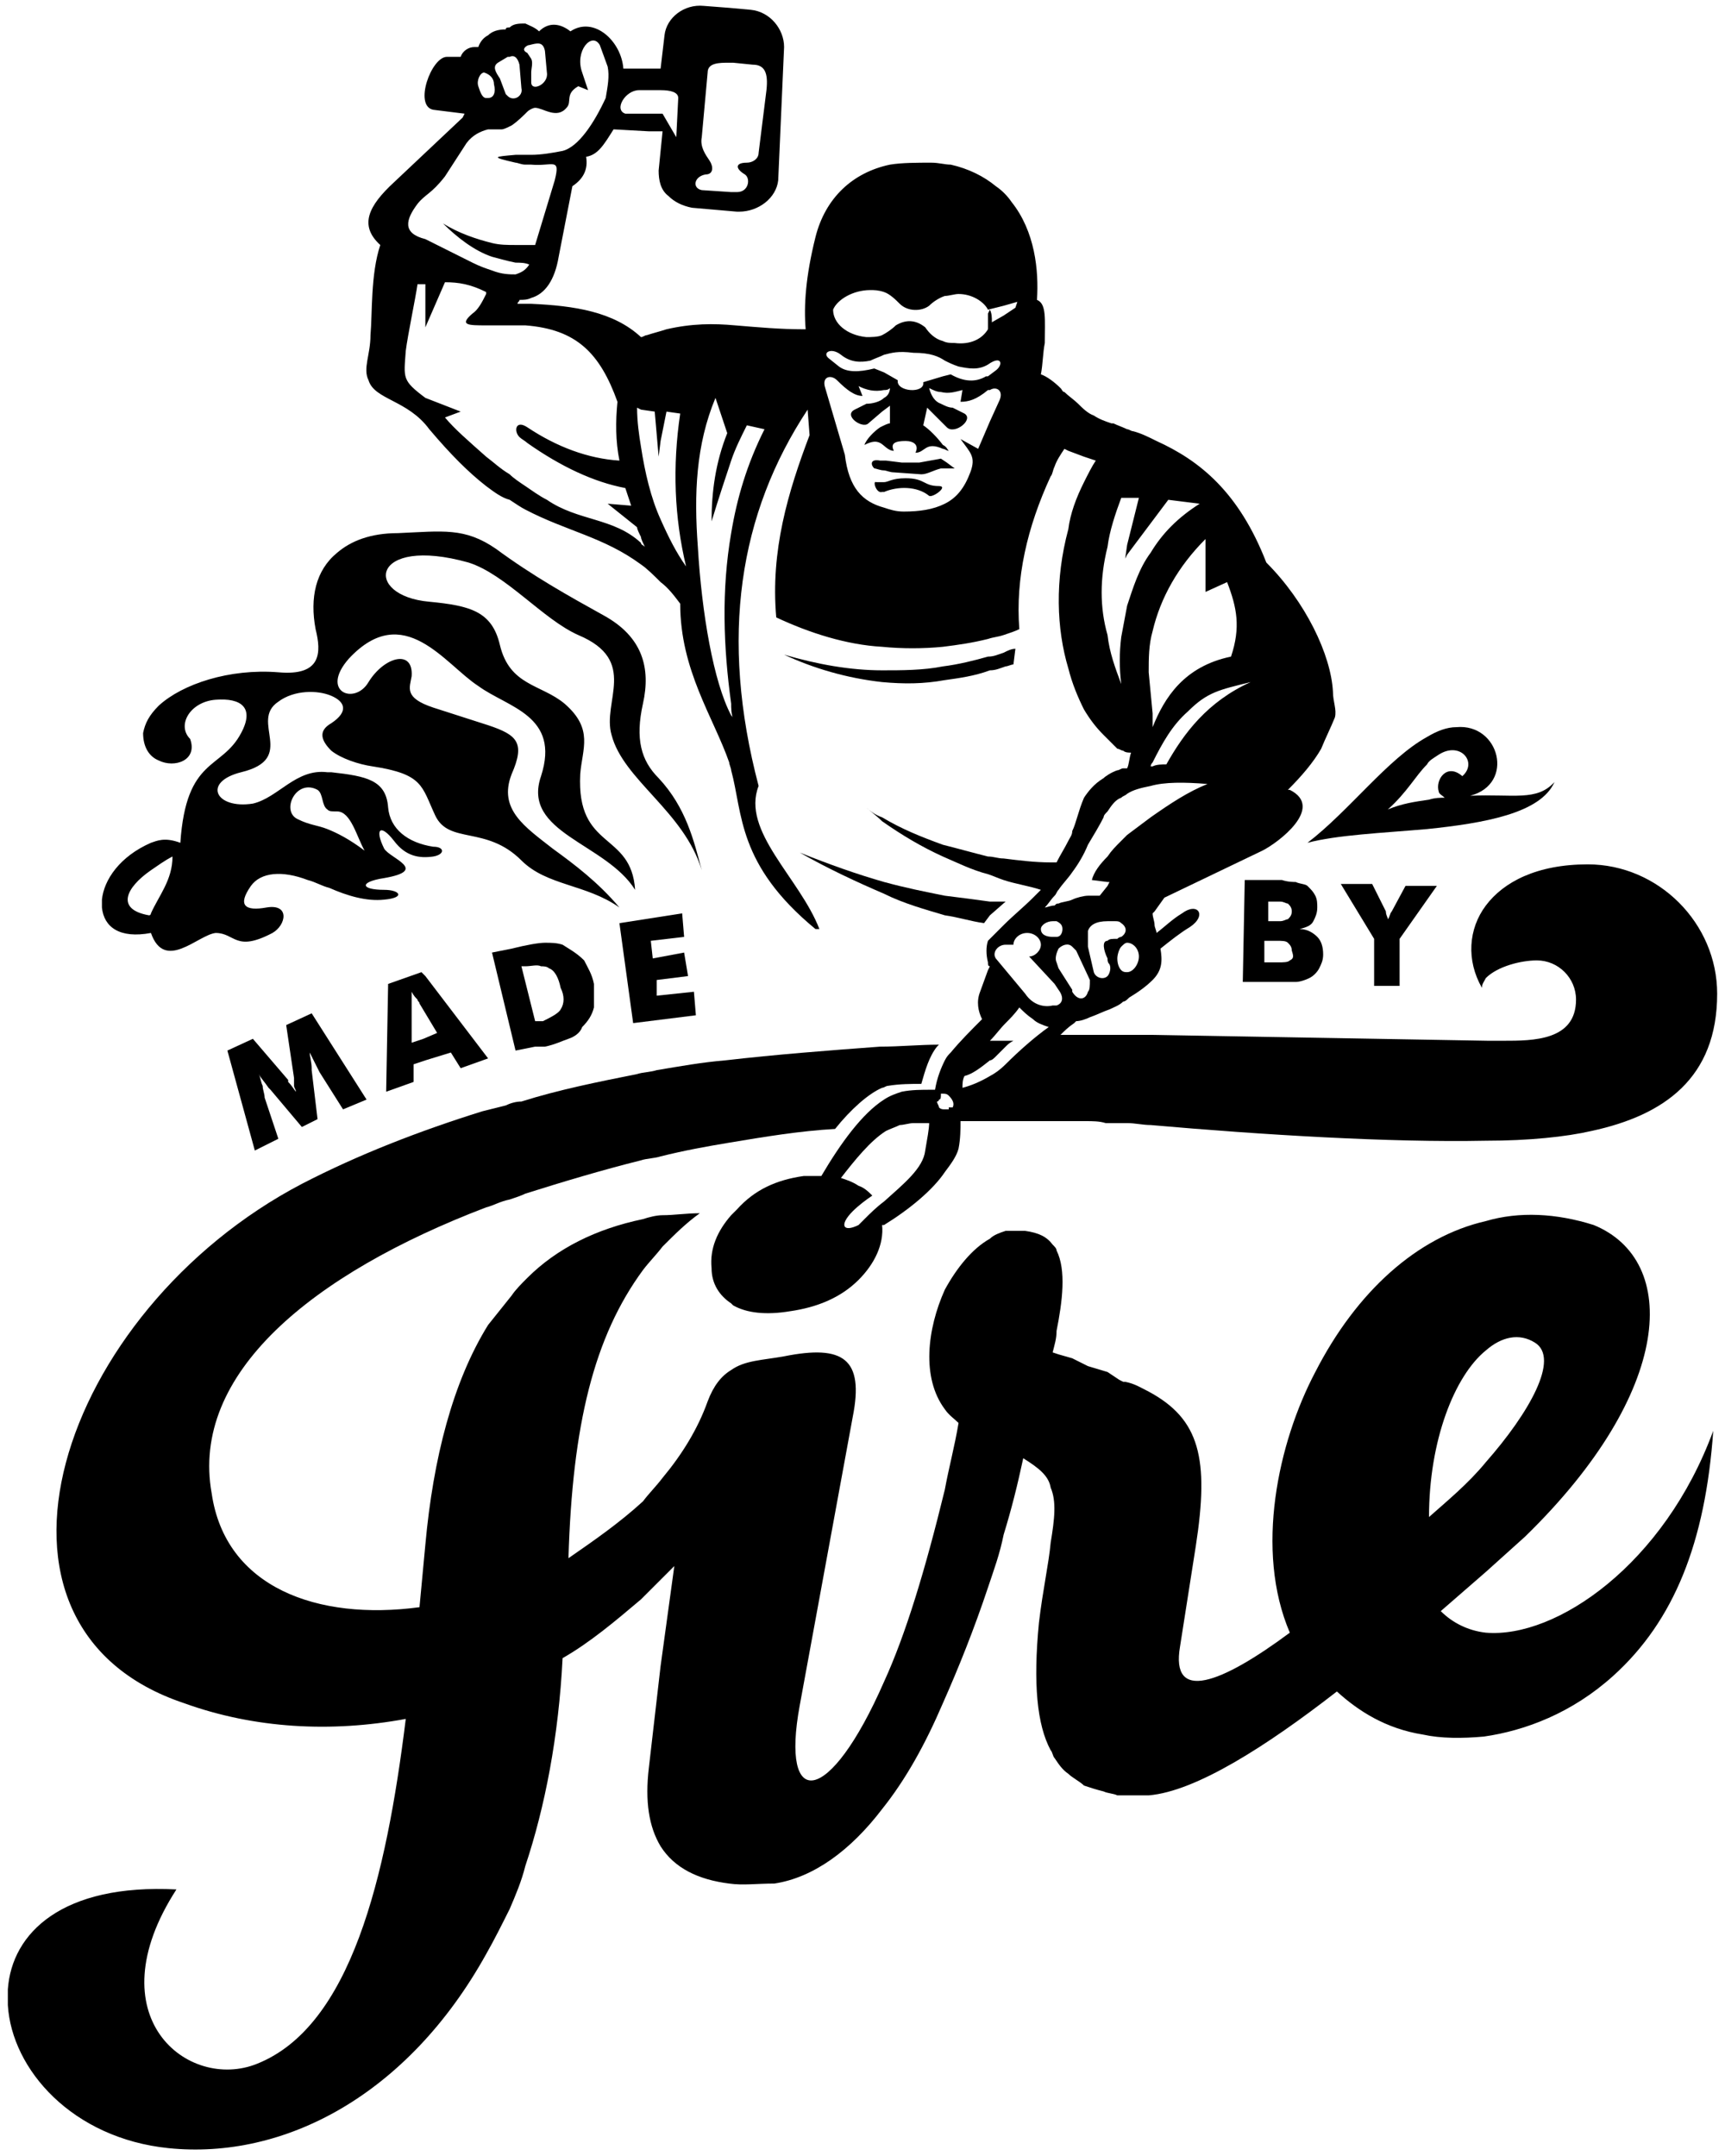 <?xml version="1.0" encoding="utf-8"?>
<!-- Generator: Adobe Illustrator 22.0.1, SVG Export Plug-In . SVG Version: 6.00 Build 0)  -->
<svg version="1.1" id="Layer_1" xmlns="http://www.w3.org/2000/svg" xmlns:xlink="http://www.w3.org/1999/xlink" x="0px" y="0px"
	 viewBox="0 0 88 110" style="enable-background:new 0 0 88 110;" xml:space="preserve">
<g>
	<path d="M75.8,83.3c-0.9-0.1-1.7-0.5-2.3-1.1l2.3-2l2-1.8c7.6-7.4,7.9-14.1,3.5-15.9c-1.9-0.6-3.8-0.7-5.5-0.2
		c-3.5,0.8-6.6,3.6-8.7,7.7c-1.9,3.6-3.1,9.1-1.3,13.3c-3.5,2.6-6.1,3.6-5.6,0.7l0.8-5.1c0.7-4.5,0.2-6.5-2.4-7.9
		c-0.4-0.2-0.7-0.4-1.2-0.5c0,0,0,0-0.1,0l-0.2-0.1L56.5,70l-1-0.3l-0.8-0.4l-0.7-0.2L53.7,69c0.1-0.4,0.2-0.7,0.2-1.1
		c0.3-1.5,0.5-3.1,0-4.1c0-0.1-0.1-0.2-0.2-0.3c-0.3-0.4-0.7-0.6-1.4-0.7c-0.3,0-0.7,0-1,0c-0.3,0.1-0.6,0.2-0.8,0.4
		c-0.9,0.5-1.7,1.5-2.3,2.6c-0.9,2-1.2,4.5,0,6.1c0.2,0.3,0.5,0.5,0.7,0.7c-0.2,1.2-0.5,2.3-0.7,3.4c-1,4.1-2,7.4-3.1,9.8
		c-2.8,6.4-5.3,6.6-4.3,1.2l2.7-14.7c0.6-3-0.5-3.7-3.5-3.1c-1.1,0.2-2,0.2-2.7,0.7c-0.5,0.3-0.9,0.8-1.2,1.6
		c-0.5,1.4-1.3,2.7-2.3,3.9c-0.3,0.4-0.7,0.8-1,1.2c-1.2,1.1-2.5,2-3.8,2.9c0.2-6.8,1.3-11.3,3.8-14.7c0.3-0.4,0.7-0.8,1-1.2
		c0.6-0.6,1.2-1.2,1.9-1.7c-0.7,0-1.3,0.1-1.9,0.1c-0.3,0-0.7,0.1-1,0.2c-2.4,0.5-4.4,1.5-5.9,3c-0.3,0.3-0.6,0.6-0.8,0.9
		c-0.4,0.5-0.8,1-1.2,1.5c-1.8,2.9-2.8,6.8-3.2,11.2c-0.1,1.1-0.2,2.1-0.3,3.2c-5.2,0.7-9.9-1-10.6-5.8C9.7,70.1,15.9,65,24.8,61.6
		c0.4-0.1,0.7-0.3,1.2-0.4c0.3-0.1,0.6-0.2,0.8-0.3c1.9-0.6,3.9-1.2,5.9-1.7c0.3-0.1,0.7-0.1,1-0.2c1.2-0.3,2.3-0.5,3.5-0.7
		c1.8-0.3,3.6-0.6,5.4-0.7c0.8-1,1.7-1.8,2.4-2.1c0.1,0,0.2-0.1,0.3-0.1c0.6-0.1,1.2-0.1,1.7-0.1c0.2-0.7,0.4-1.4,0.8-1.9
		c0,0,0.1-0.1,0.1-0.1c-1,0-2,0.1-3,0.1c-2.7,0.2-5.3,0.4-7.9,0.7c-1.2,0.1-2.3,0.3-3.5,0.5c-0.3,0.1-0.7,0.1-1,0.2
		c-2,0.4-4,0.8-5.9,1.4c-0.3,0-0.6,0.1-0.8,0.2c-0.4,0.1-0.8,0.2-1.2,0.3c-3.2,1-6.3,2.2-9.2,3.7C3,66.9-2.3,83,9.4,86.9
		c3.6,1.3,7.5,1.5,11.3,0.8c-1,8.1-2.8,15.7-7.6,17.6c-3.5,1.4-8.3-2.4-4.1-8.9c-5.8-0.3-8.4,2.2-8.6,5.1v0.8
		c0.2,3.3,3.3,6.8,8.2,7.3c5.9,0.6,12.2-2.7,16.2-9.9c0.4-0.7,0.8-1.5,1.2-2.3c0.3-0.7,0.6-1.4,0.8-2.2c1-3,1.7-6.6,1.9-10.6
		c1.4-0.8,2.7-1.9,4-3c0.3-0.3,0.7-0.7,1-1c0.2-0.2,0.4-0.4,0.7-0.7L33.7,85l-0.6,5.2c-0.2,1.7,0,3,0.6,4c0.7,1.1,1.9,1.7,3.5,1.9
		c0.7,0.1,1.4,0,2.3,0c2-0.3,3.9-1.7,5.5-3.8c1.2-1.5,2.2-3.3,3.1-5.4c0.8-1.8,1.6-3.8,2.3-5.9c0.3-0.9,0.6-1.7,0.8-2.7
		c0.4-1.3,0.7-2.5,1-3.9c0.8,0.5,1.3,0.9,1.4,1.5c0.3,0.7,0.2,1.6,0,2.8c-0.1,1.1-0.4,2.4-0.6,4.1c-0.3,3.1-0.1,5.2,0.6,6.5
		c0.1,0.1,0.1,0.3,0.2,0.4c0.2,0.3,0.4,0.6,0.7,0.8c0.2,0.2,0.6,0.4,0.8,0.6c0.3,0.1,0.6,0.2,1,0.3c0.2,0.1,0.5,0.1,0.7,0.2
		c0.1,0,0.2,0,0.3,0c0.2,0,0.4,0,0.6,0c0.2,0,0.4,0,0.7,0c2.4-0.2,6-2.5,9.6-5.3c1.1,1,2.5,1.9,4.4,2.2c0.9,0.2,2,0.2,3.1,0.1
		c2.1-0.3,4.5-1.2,6.6-3.1c3.1-2.8,4.7-6.8,5.1-12.5C84.9,79.8,79.4,83.6,75.8,83.3z M75.8,68.9c0.8-0.7,1.7-0.9,2.5-0.4
		c1.3,0.8-0.3,3.6-2.5,6.1c-0.9,1.1-2,2-2.9,2.8C72.9,73.5,74.2,70.2,75.8,68.9z"/>
	<path d="M47.9,24.8c-0.8,0-0.7-0.4-1.7-0.4c-0.7,0-0.9,0.2-1.1,0.2c-0.1,0-0.2,0-0.4,0c-0.2-0.1,0,0.6,0.3,0.5c0,0,0,0,0.1,0
		c0.7-0.3,1.7-0.3,2.3,0.2C47.6,25.4,48.4,24.8,47.9,24.8z"/>
	<path d="M18.9,17.1c0,1-0.4,1.7-0.1,2.3c0.3,1,2,1,3.1,2.5c1.1,1.3,2,2.2,2.9,2.9c0.4,0.3,0.8,0.6,1.2,0.7c0.3,0.2,0.6,0.4,0.8,0.5
		c2.1,1.1,4,1.4,5.9,2.8c0.3,0.2,0.7,0.6,1,0.9c0.4,0.3,0.7,0.7,1,1.1c0,3.4,1.7,5.8,2.5,8.1c0,0.1,0.1,0.3,0.1,0.4
		c0.6,2.2,0.3,4.8,4.3,8.1h0.2c-1-2.6-4-5-3.1-7.3c-2-7.6-1-13.9,2.5-19.2l0.1,1.3c-1.1,2.9-2,5.9-1.7,9.3c1.7,0.8,3.6,1.4,5.4,1.5
		c1,0.1,2.1,0.1,3.1,0c0.8-0.1,1.5-0.2,2.3-0.4c0.3-0.1,0.5-0.1,0.8-0.2c0.3-0.1,0.6-0.2,0.8-0.3c-0.2-2.6,0.4-5.2,1.6-7.8
		c0.1-0.1,0.1-0.3,0.2-0.5c0.1-0.3,0.3-0.6,0.5-0.9l0.2,0.1l0.8,0.3l0.6,0.2c-0.2,0.3-0.4,0.7-0.6,1.1c-0.4,0.8-0.7,1.6-0.8,2.4
		c-0.7,2.6-0.6,5.1,0,7.1c0.2,0.8,0.5,1.5,0.8,2.1c0.3,0.5,0.6,0.9,1,1.3c0.2,0.2,0.5,0.5,0.7,0.7c0.1,0,0.2,0.1,0.3,0.1
		c0.1,0.1,0.3,0.1,0.4,0.1c-0.1,0.3-0.1,0.6-0.2,0.8c0,0-0.1,0-0.2,0c-0.1,0-0.2,0.1-0.3,0.1c-0.3,0.1-0.6,0.3-0.7,0.4
		c-0.5,0.3-0.8,0.7-1,1c-0.3,0.7-0.4,1.3-0.6,1.7c0,0.2-0.1,0.3-0.2,0.5c-0.2,0.4-0.4,0.7-0.6,1.1c0,0-0.1,0-0.1,0
		c-0.1,0-0.1,0-0.2,0c-0.8,0-1.6-0.1-2.4-0.2c-0.3,0-0.5-0.1-0.8-0.1c-0.8-0.2-1.5-0.4-2.3-0.6c-1.1-0.4-2.1-0.8-3.1-1.4
		c-0.3-0.1-0.6-0.3-0.8-0.5c0.2,0.2,0.5,0.4,0.8,0.7c1,0.7,2,1.3,3.1,1.8c0.7,0.3,1.5,0.7,2.3,0.9c0.3,0.1,0.5,0.2,0.8,0.3
		c0.6,0.2,1.3,0.3,1.9,0.5c-0.1,0.1-0.3,0.3-0.4,0.4c-0.5,0.5-1,0.9-1.5,1.4c-0.3,0.3-0.6,0.6-0.8,0.8c0,0,0,0,0,0
		c-0.1,0.3-0.1,0.7,0,1.1c0,0.1,0,0.2,0.1,0.2l-0.1,0.2L50,50.6c-0.2,0.5-0.1,1,0.1,1.4c-0.6,0.6-1.1,1.1-1.6,1.7
		c-0.1,0.1-0.2,0.2-0.3,0.4c-0.2,0.4-0.4,0.9-0.5,1.5c-0.1,0-0.1,0-0.2,0c-0.5,0-1,0-1.5,0.1c-0.3,0.1-0.6,0.2-0.9,0.4
		c-1.1,0.7-2.2,2.2-3.2,3.9c-0.3,0-0.6,0-0.9,0c-1.4,0.2-2.5,0.7-3.4,1.7c-0.1,0.1-0.2,0.2-0.3,0.3c-0.7,0.8-1.1,1.7-1,2.7
		c0,0.8,0.4,1.4,1,1.8c0,0,0.1,0.1,0.1,0.1c0.7,0.4,1.7,0.5,2.9,0.3c1.4-0.2,2.6-0.7,3.5-1.6c0.8-0.8,1.3-1.8,1.2-2.8
		c0,0,0.1,0,0.1,0c1.3-0.8,2.5-1.8,3.1-2.7c0.3-0.4,0.6-0.8,0.7-1.2c0.1-0.5,0.1-1,0.1-1.4c0.5,0,1,0,1.5,0c0.3,0,0.5,0,0.8,0
		c0.8,0,1.6,0,2.4,0c0.1,0,0.1,0,0.2,0c0.2,0,0.5,0,0.7,0c0.3,0,0.6,0,0.8,0c0.3,0,0.7,0,1,0.1c0.1,0,0.2,0,0.4,0c0.1,0,0.3,0,0.4,0
		c0.1,0,0.2,0,0.3,0c0.4,0,0.8,0.1,1.2,0.1c5.7,0.5,12.2,0.9,17.1,0.8c2.2,0,4.1-0.2,5.4-0.5c3.7-0.8,6.4-2.7,6.4-7
		c0-3.6-3-6.6-6.6-6.6c-2.6,0-4.3,0.9-5.2,2.1c-0.9,1.2-1,2.8-0.2,4.2c0-0.2,0.1-0.3,0.2-0.5c0.6-0.6,1.8-0.9,2.6-0.9
		c1.1,0,2,0.9,2,2c0,2.1-2.2,2.1-3.7,2.1c-0.3,0-0.6,0-0.8,0c-5.7-0.1-11.5-0.2-17.1-0.3c-0.4,0-0.8,0-1.2,0c-0.1,0-0.2,0-0.3,0
		c-0.2,0-0.5,0-0.7,0c-0.3,0-0.7,0-1,0c-0.3,0-0.6,0-0.8,0c-0.2,0-0.4,0-0.7,0c0.2-0.2,0.4-0.4,0.7-0.6c0,0,0.1-0.1,0.1-0.1
		c0.2,0,0.5-0.1,0.7-0.2c0.3-0.1,0.7-0.3,1-0.4c0.2-0.1,0.5-0.2,0.7-0.4c0.1,0,0.2-0.1,0.3-0.2c0.5-0.3,0.9-0.6,1.2-0.9c0,0,0,0,0,0
		c0.5-0.5,0.5-1,0.4-1.6c0.5-0.4,1-0.8,1.5-1.1c0.9-0.6,0.4-1.3-0.4-0.7c-0.5,0.3-0.9,0.7-1.3,1c0-0.1-0.1-0.3-0.1-0.4
		c0-0.2-0.1-0.4-0.1-0.6l0.1-0.1l0.5-0.7l5-2.4c0.8-0.4,3.2-2.2,1.4-3.1c0,0-0.1,0-0.1,0c0.7-0.7,1.3-1.4,1.7-2.1
		c0.2-0.5,0.5-1.1,0.7-1.6c0.1-0.4-0.1-0.8-0.1-1.3c-0.1-1.9-1.4-4.6-3.4-6.6c-1.4-3.6-3.4-5.2-5.6-6.2c-0.4-0.2-0.8-0.4-1.2-0.5
		c-0.1,0-0.2-0.1-0.3-0.1c-0.2-0.1-0.5-0.2-0.7-0.3c0,0,0,0-0.1,0c-0.3-0.1-0.6-0.2-0.9-0.4c-0.3-0.1-0.6-0.4-0.8-0.6
		c-0.2-0.2-0.5-0.4-0.7-0.6c-0.1,0-0.1-0.1-0.2-0.2c-0.3-0.3-0.7-0.6-1-0.7c0.1-0.5,0.1-1.1,0.2-1.6c0-1.2,0.1-2-0.4-2.2
		c0.1-1.5-0.1-3.5-1.3-5c-0.2-0.3-0.5-0.6-0.8-0.8c-0.6-0.5-1.4-0.9-2.3-1.1c-0.3,0-0.6-0.1-1-0.1c-0.7,0-1.5,0-2.1,0.1
		c-1.9,0.4-3.3,1.7-3.8,3.7c-0.5,2-0.6,3.5-0.5,4.7l-0.1,0c-1.2,0-2.3-0.1-3.5-0.2c-1.1-0.1-2.2-0.1-3.5,0.2c-0.3,0.1-0.7,0.2-1,0.3
		c-0.1,0-0.2,0.1-0.3,0.1c-1.4-1.3-3.4-1.6-5.6-1.7c-0.2,0-0.4,0-0.7,0c0-0.1,0.1-0.1,0.1-0.2c0.2,0,0.4,0,0.6-0.1
		c0.7-0.2,1.2-0.9,1.4-2.1l0.7-3.6c0.6-0.4,0.8-0.9,0.7-1.5c0.6-0.1,0.9-0.6,1.4-1.4l1.8,0.1l0.7,0l-0.2,2c0,0.5,0.1,1,0.5,1.3
		c0.3,0.3,0.7,0.5,1.2,0.6l2.3,0.2l0.1,0c1,0,1.9-0.7,2-1.6L40,2.4c0-0.9-0.7-1.8-1.7-1.9l-1.1-0.1l-1.3-0.1c-1-0.1-1.9,0.6-2,1.5
		l-0.2,1.7v0l-1,0l-0.9,0c-0.1-1.4-1.5-2.7-2.7-1.9c-0.5-0.4-1.1-0.5-1.6,0c-0.2-0.2-0.5-0.3-0.7-0.4c-0.3,0-0.6,0-0.8,0.2
		c-0.1,0-0.2,0-0.2,0.1c-0.4,0-0.7,0.1-0.9,0.3c-0.2,0.1-0.4,0.3-0.5,0.6c0,0-0.1,0-0.2,0c-0.3,0-0.6,0.2-0.7,0.5h-0.7
		c-0.8,0-1.7,2.5-0.7,2.7l1.6,0.2l-0.1,0.2l-3.5,3.3c-1.3,1.2-1.8,2.2-0.7,3.2C18.9,14,19,16,18.9,17.1z M47.2,58.7
		c-0.1,0.9-1.1,1.7-2.1,2.6c-0.4,0.3-0.7,0.6-1,0.9c-0.1,0.1-0.2,0.2-0.3,0.3c-0.8,0.4-1,0-0.3-0.7c0.3-0.3,0.7-0.6,1-0.8
		c-0.2-0.2-0.4-0.4-0.7-0.5c-0.3-0.2-0.6-0.3-0.9-0.4c0.7-0.9,1.5-1.9,2.3-2.4c0.2-0.1,0.5-0.2,0.7-0.3c0.2,0,0.5-0.1,0.7-0.1
		c0.1,0,0.1,0,0.2,0c0,0,0,0,0,0c0.2,0,0.4,0,0.6,0C47.4,57.6,47.3,58.1,47.2,58.7z M48.6,56.5c-0.1,0-0.1,0-0.2,0c0,0,0,0.1,0,0.1
		c-0.1,0-0.1,0-0.2,0c-0.1,0-0.2,0-0.3-0.1c0-0.1-0.1-0.2-0.1-0.3c0,0,0.1,0,0.1-0.1c0.1,0,0.1-0.1,0.1-0.3c0,0,0.1,0,0.1,0
		c0.1,0,0.2,0,0.3,0.1C48.6,56.1,48.7,56.3,48.6,56.5z M51.3,54.3C51.3,54.3,51.3,54.3,51.3,54.3c-0.3,0.3-0.6,0.5-0.8,0.6
		c-0.5,0.3-1,0.5-1.4,0.6c0-0.2,0-0.4,0.1-0.6c0.4-0.1,0.8-0.4,1.3-0.8c0.1,0,0.2-0.1,0.3-0.2c0.1-0.1,0.3-0.3,0.5-0.5
		c0.1-0.1,0.2-0.2,0.4-0.3c-0.1,0-0.2,0-0.4,0c-0.3,0-0.5,0-0.8,0c0,0,0,0,0,0s0,0,0,0c0.3-0.3,0.5-0.6,0.8-0.9
		c0.2-0.2,0.5-0.5,0.7-0.8c0.2,0.2,0.4,0.4,0.7,0.6c0.2,0.2,0.5,0.3,0.8,0.4C52.8,52.9,52,53.6,51.3,54.3z M53.9,51.3
		c0,0-0.1,0-0.2,0c-0.4,0.1-1,0-1.4-0.6l-1-1.2l-0.5-0.6c-0.2-0.3,0.1-0.7,0.5-0.7c0.1,0,0.2,0,0.4,0c0-0.3,0.3-0.6,0.7-0.6
		c0.4,0,0.7,0.3,0.7,0.6c0,0.3-0.3,0.6-0.6,0.6l1.3,1.4l0.2,0.3l0,0C54.3,50.9,54.2,51.2,53.9,51.3z M53.1,47.4
		c0-0.2,0.3-0.4,0.6-0.4c0.1,0,0.2,0,0.2,0c0.2,0.1,0.3,0.2,0.3,0.4s-0.1,0.4-0.3,0.4c0,0-0.1,0-0.2,0
		C53.4,47.8,53.1,47.7,53.1,47.4z M55.5,50.6c-0.1,0.4-0.5,0.5-0.8,0c0,0,0,0,0-0.1l-0.7-1.1l-0.1-0.3c-0.1-0.2,0-0.5,0.1-0.7
		c0.2-0.2,0.5-0.3,0.7-0.1c0,0,0.1,0.1,0.2,0.2l0.7,1.5v0C55.6,50.3,55.6,50.5,55.5,50.6z M56.5,48.9c0,0.1,0,0.2,0.1,0.3
		c0.1,0.2,0,0.5-0.1,0.6c-0.2,0.2-0.6,0.1-0.7-0.2l-0.3-1.3l0,0c0-0.3,0-0.6,0-0.8c0.1-0.3,0.4-0.5,1-0.5c0.1,0,0.3,0,0.4,0
		c0.1,0,0.2,0,0.3,0.1c0.3,0.2,0.3,0.5,0,0.7c0,0-0.1,0-0.2,0.1c-0.3,0-0.4,0-0.5,0.1C56.2,48,56.3,48.5,56.5,48.9z M57.5,49.6
		c-0.1,0-0.2,0-0.3-0.1c-0.1-0.1-0.2-0.3-0.2-0.6c0-0.2,0.1-0.5,0.2-0.6c0.1-0.1,0.2-0.2,0.3-0.2c0.3,0,0.6,0.3,0.6,0.7
		C58.1,49.2,57.8,49.6,57.5,49.6z M58.7,41.7c-0.4,0.3-0.8,0.6-1.2,0.9c-0.1,0.1-0.2,0.2-0.3,0.3c-0.3,0.3-0.5,0.5-0.7,0.8
		c-0.4,0.4-0.7,0.8-0.8,1.2l0.8,0.1l0.1,0l-0.1,0.2l-0.4,0.5c-0.2,0-0.4,0-0.6,0c-0.2,0-0.6,0.1-0.8,0.2c-0.2,0.1-0.5,0.1-0.7,0.2
		c-0.1,0-0.1,0-0.2,0.1c-0.2,0-0.4,0.1-0.5,0.1c0.2-0.2,0.3-0.4,0.5-0.6c0.1-0.1,0.1-0.2,0.2-0.3c0.2-0.3,0.5-0.6,0.7-0.9
		c0.3-0.4,0.6-0.9,0.8-1.4c0.3-0.5,0.6-1,0.8-1.4c0-0.1,0.1-0.2,0.2-0.3c0.2-0.3,0.4-0.6,0.7-0.7c0.1-0.1,0.2-0.1,0.3-0.2
		c0.3-0.2,0.7-0.3,1.2-0.4c0.7-0.2,1.7-0.2,2.9-0.1C60.6,40.4,59.7,41,58.7,41.7z M59.5,39c-0.2,0-0.5,0-0.7,0.1c0,0,0,0-0.1,0
		c0,0,0-0.1,0.1-0.2c0.5-1,1-1.9,1.8-2.6c1-1,1.6-1.1,3.2-1.5C61.6,35.8,60.4,37.4,59.5,39z M62.6,29.7c0.5,1.3,0.7,2.3,0.2,3.8
		c-2.4,0.5-3.4,2.1-4,3.6l0-0.7l-0.2-2.1c0-0.7,0-1.4,0.2-2.1c0.4-1.7,1.3-3.3,2.7-4.7v2.7L62.6,29.7z M56.5,27.9
		c0.1-0.8,0.4-1.7,0.7-2.5h0l0.3,0l0.6,0l-0.6,2.4l-0.1,0.7l0.1-0.2l1.2-1.6l0.9-1.2l1.6,0.2c-1.1,0.7-1.9,1.5-2.5,2.5
		c-0.6,0.8-0.9,1.8-1.2,2.7c-0.1,0.5-0.2,1.1-0.3,1.6c-0.1,0.8-0.1,1.6,0,2.4c-0.3-0.8-0.6-1.6-0.7-2.5C56.1,31,56.1,29.5,56.5,27.9
		z M44.4,14.8c0.2,0,0.4,0,0.7,0.1c0.3,0.1,0.6,0.4,0.8,0.6c0.4,0.4,1.1,0.4,1.5,0.1c0.2-0.2,0.5-0.4,0.8-0.5c0.2,0,0.5-0.1,0.7-0.1
		c0.7,0,1.3,0.4,1.5,0.8c0,0,0,0,0,0l0.8-0.2l0.7-0.2l-0.1,0.3l-0.6,0.4l-0.7,0.4c0,0.1-0.1,0.2-0.1,0.3c-0.3,0.5-0.9,0.8-1.7,0.7
		c-0.2,0-0.4,0-0.6-0.1c-0.4-0.1-0.7-0.4-0.9-0.7c-0.5-0.4-1-0.4-1.5-0.1c-0.2,0.2-0.5,0.4-0.7,0.5c-0.2,0.1-0.6,0.1-0.8,0.1
		c-1-0.1-1.7-0.7-1.7-1.4C42.7,15.3,43.5,14.8,44.4,14.8z M42.9,18.1c0.5,0.4,1,0.4,1.5,0.3c0.2-0.1,0.5-0.2,0.7-0.3
		c0.4-0.1,0.7-0.2,1.5-0.1c0.9,0,1.3,0.2,1.6,0.4c0.2,0.1,0.4,0.2,0.7,0.3c0.5,0.1,1,0.2,1.5-0.1h0c0.7-0.5,0.8,0,0.4,0.3l-0.4,0.3
		l-0.1,0c-0.5,0.3-1.1,0.3-1.8-0.1l-0.4,0.1l-1,0.3c0.1,0.6-1.4,0.5-1.3-0.1L45.1,19l-0.5-0.2c-0.8,0.2-1.4,0.2-1.8-0.1l-0.5-0.4
		C41.9,18,42.4,17.7,42.9,18.1z M42.7,19.4c0.5,0.5,0.9,0.8,1.3,0.8l-0.2-0.5c0.4,0.2,0.8,0.3,1.3,0.2c0.1,0,0.2,0,0.3-0.1
		c0,0.2-0.1,0.4-0.3,0.5c-0.2,0.2-0.6,0.3-0.9,0.3l-0.6,0.3c-0.6,0.3,0.4,1,0.7,0.7l0.7-0.6l0.4-0.3l0,0.9c-0.1,0-0.3,0.1-0.5,0.2
		c-0.3,0.2-0.7,0.6-0.8,0.9c0.4-0.2,0.6-0.2,0.8-0.1c0.2,0.1,0.4,0.4,0.7,0.4c-0.2-0.4,0.1-0.5,0.6-0.5c0.4,0,0.7,0.2,0.5,0.6
		c0.5,0,0.5-0.6,1.4-0.2c0.1,0,0.2,0.1,0.3,0.1c-0.1-0.1-0.1-0.2-0.3-0.3c-0.3-0.4-0.7-0.8-1-1l0.2-0.9l0.8,0.8l0.2,0.2
		c0.4,0.4,1.4-0.4,0.9-0.7l-0.6-0.3c-0.2,0-0.4-0.1-0.6-0.2c-0.3-0.1-0.5-0.4-0.6-0.8c0.2,0.1,0.4,0.2,0.6,0.2
		c0.4,0.1,0.7,0,1.1-0.1L49,20.5c0.4,0,0.8-0.1,1.4-0.6c0,0,0,0,0.1,0c0.3-0.2,0.7,0,0.5,0.5l-0.5,1.1l-0.6,1.4L49,22.4
		c0.5,0.7,0.8,0.9,0.5,1.7c-0.3,0.8-0.7,1.3-1.3,1.6c-0.6,0.3-1.3,0.4-2.1,0.4c-0.4,0-0.7-0.1-1-0.2c-1.1-0.3-1.8-1-2-2.7l-1-3.4
		C41.9,19.2,42.4,19.1,42.7,19.4z M36,8.9c0.4,0,0.4-0.4,0.2-0.7C36,7.9,35.7,7.5,35.8,7l0.3-3.3c0-0.5,0.6-0.5,1.1-0.5
		c0,0,0.1,0,0.2,0l1,0.1c0.6,0,0.8,0.4,0.7,1.3l-0.4,3.2c0,0.3-0.3,0.5-0.6,0.5c-0.6,0-0.6,0.3-0.1,0.6c0.3,0.2,0.2,0.9-0.4,0.9
		l-0.3,0l-1.5-0.1C35.3,9.6,35.4,9,36,8.9z M32.6,4.6C32.7,4.6,32.7,4.6,32.6,4.6c0.4,0,0.8,0,1.1,0c0.5,0,0.9,0.1,0.9,0.4l-0.1,2
		l-0.7-1.2h-0.1l-1,0l-0.8,0C31.3,5.6,31.9,4.6,32.6,4.6z M36.5,20.3l0.6,1.8c-0.6,1.5-0.8,3-0.8,4.5c0.4-1.3,0.7-2.2,1-3.1
		c0.2-0.6,0.5-1.2,0.8-1.8l0.9,0.2c-0.9,1.8-1.4,3.5-1.7,5.3c-0.5,2.9-0.4,5.8,0,8.7c0,0.2,0,0.5,0.1,0.8c0,0,0-0.1-0.1-0.2
		c-0.9-1.7-1.5-5.2-1.7-8.6C35.4,25.2,35.5,22.7,36.5,20.3z M32.7,20.9l0.7,0.1l0.2,2.3l0.1-0.8l0.3-1.5l0.7,0.1
		c-0.4,2.7-0.3,5.3,0.3,7.8c-0.5-0.7-0.9-1.5-1.3-2.4c-0.5-1.1-0.8-2.4-1-3.7c-0.1-0.6-0.2-1.3-0.2-2L32.7,20.9z M26.8,2.4
		c0,0,0.1-0.1,0.2-0.1c0.4-0.1,0.7-0.2,0.8,0.3l0.1,1.1c0.1,0.6-0.8,1-0.8,0.5l0-0.5c0-0.2,0.1-0.5,0-0.7l-0.2-0.3
		C26.7,2.6,26.7,2.5,26.8,2.4z M25.4,3.2l0.5-0.3c0,0,0.1,0,0.1,0c0.2-0.1,0.4,0,0.5,0.4l0.1,1.2c0.1,0.4-0.4,0.7-0.7,0.4
		c0,0,0,0-0.1-0.1L25.5,4C25.3,3.7,25.1,3.4,25.4,3.2z M24.7,3.7C24.7,3.7,24.7,3.7,24.7,3.7C25,3.8,25.2,4,25.2,4.3
		c0.1,0.4,0,0.7-0.3,0.7c0,0-0.1,0-0.1,0c-0.2,0-0.3-0.3-0.4-0.6C24.3,4.1,24.5,3.7,24.7,3.7z M21.3,10.4C21.7,9.9,22,9.9,22.7,9
		l1.1-1.7c0.3-0.4,0.7-0.6,1.1-0.7c0.3,0,0.5,0,0.7,0c0.1,0,0.3-0.1,0.5-0.2c0.3-0.2,0.6-0.5,0.8-0.7c0.1-0.1,0.3-0.2,0.4-0.2
		c0.4,0,1.1,0.6,1.6,0c0.3-0.3-0.1-0.7,0.6-1.1l0.5,0.2l-0.3-0.9c-0.4-1.1,0.5-2.1,0.9-1.4l0.4,1.1c0.1,0.5,0,1-0.1,1.6
		c-0.6,1.3-1.4,2.5-2.2,2.7c-0.5,0.1-1.1,0.2-1.6,0.2c-0.1,0-0.1,0-0.2,0c-0.2,0-0.4,0-0.6,0c-1.1,0.1-1.3,0.1,0,0.4
		c0.1,0,0.3,0.1,0.5,0.1c0.1,0,0.2,0,0.3,0c1.1,0.1,1.5-0.4,1.2,0.8l-1,3.3c0,0-0.1,0-0.2,0c-0.3,0-0.6,0-0.8,0
		c-0.4,0-0.8,0-1.2-0.1c-0.8-0.2-1.7-0.5-2.5-1c0.7,0.7,1.6,1.4,2.5,1.7c0.4,0.1,0.7,0.2,1.2,0.3c0.2,0,0.5,0,0.7,0.1
		c-0.2,0.3-0.4,0.4-0.7,0.5c-0.3,0-0.7,0-1.2-0.2c-0.3-0.1-0.6-0.2-1-0.4l-2.4-1.2C20.5,11.9,20.7,11.2,21.3,10.4z M20.7,17.9
		c0.1-0.8,0.5-2.7,0.6-3.4c0.1,0,0.2,0,0.4,0l0,2.2l1-2.3c0.7,0,1.3,0.1,2.1,0.5c0,0,0,0,0,0c0,0,0,0,0,0.1c-0.2,0.4-0.4,0.8-0.7,1
		c-0.7,0.6-0.2,0.6,0.7,0.6c0.1,0,0.2,0,0.4,0c0.3,0,0.5,0,0.8,0c0.3,0,0.6,0,0.8,0c2.6,0.2,3.8,1.4,4.7,3.9c-0.1,1-0.1,2,0.1,3
		c-1.6-0.1-3.2-0.7-4.7-1.7c0,0,0,0,0,0c-0.6-0.4-0.7,0.2-0.4,0.5c0.1,0.1,0.3,0.2,0.4,0.3c1.7,1.2,3.4,2,5,2.3
		c0.1,0.3,0.2,0.6,0.3,0.9l-1.2-0.1l1.5,1.2c0,0.1,0.1,0.3,0.2,0.5c0,0.1,0.1,0.3,0.2,0.5c-0.1-0.1-0.2-0.1-0.2-0.2
		c-1.4-1.3-3.2-1.1-4.8-2.2c-0.4-0.2-0.8-0.5-1.1-0.7c-0.3-0.2-0.6-0.4-0.8-0.6c-0.5-0.3-0.8-0.6-1.2-0.9c-0.9-0.8-1.6-1.4-2.1-2
		l0.8-0.3l-1.8-0.7C20.5,19.4,20.6,19.3,20.7,17.9z"/>
	<path d="M48.2,34.7c0.7-0.1,1.5-0.2,2.3-0.5c0.3,0,0.5-0.1,0.8-0.2c0.1,0,0.3-0.1,0.4-0.1l0.1-0.8c-0.2,0-0.4,0.1-0.6,0.2
		c-0.3,0.1-0.5,0.2-0.8,0.2c-0.7,0.2-1.5,0.4-2.3,0.5c-1,0.2-2.1,0.2-3.1,0.2c-1.6,0-3.3-0.3-5-0.8c1.5,0.7,3.2,1.2,5,1.4
		C46.1,34.9,47.1,34.9,48.2,34.7z"/>
	<path d="M45.1,24c0.1,0,0.3,0.1,0.5,0.1l1.4,0.1c0.3,0,0.6-0.2,1-0.3h0.3l0.4,0l-0.4-0.3l-0.3-0.2l-1.1,0.2l-0.9,0l-0.8-0.1l-0.3,0
		c-0.5-0.1-0.5,0.2-0.3,0.4C44.7,23.9,44.9,24,45.1,24z"/>
	<path d="M50.4,16l0,0.8l0.1-0.1l0.1-0.1c0-0.1,0-0.1,0-0.2c0-0.2,0-0.4-0.1-0.6l0,0L50.4,16z"/>
	<path d="M50.5,46.7l0.8-0.7l0,0c0,0,0,0,0,0c-0.3,0-0.5,0-0.8,0c-0.7-0.1-1.5-0.2-2.3-0.3c-1-0.2-2-0.4-3.1-0.7
		c-1.4-0.4-2.8-0.9-4.3-1.5c1.4,0.8,2.9,1.5,4.3,2.1c1,0.5,2.1,0.8,3.1,1.1c0.7,0.1,1.3,0.3,2,0.4L50.5,46.7z"/>
	<path d="M71.4,50.3l0-2.4l1.9-2.7l-1.6,0l-0.7,1.3v0c-0.1,0.1-0.1,0.3-0.2,0.4c0-0.1-0.1-0.2-0.1-0.4c0,0,0,0,0,0l-0.7-1.4l-1.6,0
		l1.7,2.8l0,2.4L71.4,50.3z"/>
	<path d="M67.2,46.3c0-0.2,0-0.4-0.1-0.6c-0.1-0.2-0.2-0.3-0.4-0.5c-0.1-0.1-0.4-0.1-0.6-0.2c-0.1,0-0.4,0-0.7-0.1
		c-0.1,0-0.3,0-0.5,0l-1.4,0l-0.1,5.2l1.4,0c0.2,0,0.4,0,0.6,0c0.3,0,0.6,0,0.7,0c0.2,0,0.5-0.1,0.7-0.2c0.2-0.1,0.4-0.3,0.5-0.5
		c0.1-0.2,0.2-0.4,0.2-0.7c0-0.4-0.1-0.7-0.3-0.9c-0.2-0.2-0.5-0.4-0.9-0.4c0.4-0.1,0.6-0.2,0.7-0.4C67.1,46.8,67.2,46.6,67.2,46.3z
		 M64.6,46H65c0.1,0,0.2,0,0.3,0c0.2,0,0.3,0.1,0.4,0.1c0.1,0.1,0.2,0.2,0.2,0.4s-0.1,0.3-0.2,0.4c-0.1,0-0.2,0.1-0.4,0.1
		c-0.1,0-0.2,0-0.3,0h-0.3V46z M65.8,49c-0.1,0.1-0.3,0.1-0.6,0.1c0,0-0.1,0-0.2,0l-0.5,0v-1.1h0.5c0,0,0.1,0,0.1,0
		c0.3,0,0.5,0,0.6,0.1c0.1,0.1,0.2,0.2,0.2,0.4C66,48.8,66,48.9,65.8,49z"/>
	<path d="M21.5,49.6l-1.7,0.6l-0.1,5.5l1.4-0.5v-0.9l0.6-0.2l1.3-0.4l0.5,0.8l1.4-0.5l-3.2-4.2L21.5,49.6z M22.3,52.7L21.6,53
		L21,53.2l0-1.8c0-0.1,0-0.2,0-0.4c0-0.1,0-0.2,0-0.4c0.1,0.2,0.2,0.3,0.3,0.4c0,0.1,0.1,0.1,0.1,0.2l0.3,0.5L22.3,52.7z"/>
	<path d="M16.3,54.7l1.2,1.9l1.2-0.5l-2.8-4.4l-1.3,0.6L15,55c0,0.2,0,0.3,0,0.4c0,0.1,0.1,0.2,0.1,0.3c-0.1-0.1-0.2-0.3-0.4-0.5
		c0,0,0,0,0-0.1L12.9,53l-1.3,0.6l1.4,5.1l1.2-0.6l-0.7-2.1c0-0.2-0.1-0.4-0.1-0.6c-0.1-0.2-0.1-0.4-0.2-0.6
		c0.1,0.2,0.3,0.4,0.5,0.7c0,0,0.1,0.1,0.1,0.1l1.6,1.9l0.8-0.4l-0.3-2.5c0,0,0-0.1,0-0.1c0-0.3-0.1-0.6-0.1-0.8
		c0.1,0.2,0.2,0.4,0.3,0.6S16.2,54.5,16.3,54.7z"/>
	<path d="M28.7,48.2c-0.3-0.1-0.6-0.1-0.9-0.1c0,0,0,0,0,0c-0.3,0-0.9,0.1-1.7,0.3l-1,0.2l1.2,5l1-0.2l0.2,0c0.1,0,0.2,0,0.3,0
		c0.5-0.1,0.9-0.3,1.2-0.4c0.3-0.1,0.6-0.3,0.7-0.6c0.3-0.3,0.5-0.6,0.6-1c0-0.4,0-0.8,0-1.2c-0.1-0.5-0.3-0.8-0.5-1.2
		C29.4,48.6,29,48.4,28.7,48.2z M28.6,51.5c-0.1,0.2-0.5,0.4-0.9,0.6c0,0-0.1,0-0.2,0l-0.2,0l-0.7-2.8l0.2,0c0.3,0,0.6-0.1,0.8,0
		c0.1,0,0.3,0,0.4,0.1c0.3,0.1,0.5,0.5,0.6,1C28.8,50.8,28.8,51.2,28.6,51.5z"/>
	<polygon points="34.8,46.6 31.6,47.1 32.3,52.2 35.5,51.8 35.4,50.6 33.5,50.8 33.5,50 35.1,49.8 34.9,48.6 33.3,48.9 33.2,48 
		34.9,47.8 	"/>
	<path d="M7.7,47.6c0.7,2,2.4,0.1,3.3,0c1,0,1,1,2.9,0c0.7-0.4,0.9-1.5-0.3-1.3c-1.1,0.2-1.5-0.1-0.8-1.1c0.5-0.7,1.6-0.8,2.9-0.3
		c0.4,0.1,0.7,0.3,1.1,0.4c0.9,0.4,1.9,0.7,2.8,0.6c1.1-0.1,0.8-0.5,0-0.5c-1.2,0-1.3-0.4,0-0.6c2.3-0.4,0.3-1,0-1.5
		c-0.5-1-0.2-1.3,0.5-0.4c0.6,0.8,1.3,0.9,2,0.8c0.6-0.1,0.6-0.5,0-0.5c-1.3-0.2-2.2-0.9-2.3-2c-0.1-1.4-1.1-1.6-2.9-1.8
		c-0.1,0-0.1,0-0.2,0c-1.6-0.2-2.5,1.3-3.8,1.6c-1.9,0.3-2.6-1.1-0.6-1.6c2.9-0.7,0.4-2.6,1.9-3.6c0.8-0.6,2-0.6,2.7-0.3
		c0.7,0.3,0.9,0.8,0,1.4c0,0,0,0,0,0c-0.7,0.4-0.5,0.9,0,1.4c0.5,0.4,1.4,0.7,2.1,0.8c2.6,0.4,2.5,1,3.2,2.5
		c0.7,1.5,2.6,0.5,4.4,2.3c1.3,1.3,3.3,1.2,5,2.4c-1.1-1.3-2.3-2.2-3.4-3c-1.4-1.1-2.8-2-2.1-3.8c0.7-1.6,0.3-2-1.2-2.5l-2.8-0.9
		c-1.5-0.5-1.2-1-1.1-1.6c0.1-1.4-1.4-1-2.2,0.3c-0.7,1.2-2.5,0.5-1-1.2c2.8-3,4.9,0.3,6.6,1.4c1.5,1.1,4.2,1.5,3.2,4.6
		c-1,2.9,3.3,3.4,4.8,5.8c-0.2-3-3-2-2.8-5.9c0.1-1.3,0.7-2.3-0.8-3.6c-1.2-1-2.8-0.9-3.3-3c-0.4-1.7-1.5-2-3.6-2.2
		c-3.4-0.3-3-3.4,2-2c1.9,0.6,3.8,2.9,5.6,3.7c3.1,1.3,1.2,3.4,1.7,5.1c0.6,2.3,3.7,3.9,4.6,6.9c-0.4-1.5-0.8-3.2-2.2-4.7
		c-0.9-0.9-1.2-2-0.8-3.8c0.4-1.8,0-3.4-2-4.5c-1.8-1-3.6-2-5.5-3.4c-1.6-1.1-2.7-0.9-5-0.8c-1.4,0-2.4,0.4-3.1,1
		c-1.1,0.9-1.4,2.3-1.1,3.9c0.3,1.2,0.3,2.4-1.9,2.2c-2.5-0.2-4.9,0.6-6.1,1.7c-0.5,0.5-0.7,0.9-0.8,1.4c0,0.7,0.3,1.2,0.8,1.4
		c0.8,0.4,2,0,1.6-1.1c-0.7-0.7,0-1.9,1.3-2c1.3-0.1,2,0.4,1.3,1.7c-1,1.9-2.8,1.2-3.1,5.6C8.4,42.7,8,42.9,7.7,43
		c-1.6,0.7-2.4,1.9-2.5,2.9v0.4C5.3,47.3,6.1,47.9,7.7,47.6z M16.2,40.3c0.3,0.2,0.2,0.8,0.5,1c0.1,0.1,0.2,0.1,0.5,0.1
		c0.7,0,1,1.3,1.4,2c-0.8-0.6-1.4-0.9-1.9-1.1c-0.5-0.2-0.9-0.2-1.5-0.5C14.3,41.4,15.1,39.7,16.2,40.3z M7.7,44.4
		c0.3-0.2,0.7-0.5,1.1-0.7c0,1.2-0.7,2-1.1,2.9c0,0,0,0.1-0.1,0.1C5.9,46.4,6.4,45.3,7.7,44.4z"/>
	<path d="M72.8,42.3c2.9-0.3,5.8-0.8,6.5-2.4c-0.9,1-2.1,0.6-4.3,0.7c2.3-0.6,1.5-3.7-0.7-3.5c-0.5,0-1,0.2-1.5,0.5
		c-2,1.1-4,3.8-6.1,5.4C68.2,42.6,70.5,42.5,72.8,42.3z M72.8,39c0.1-0.2,0.3-0.3,0.6-0.5c1.1-0.7,2,0.4,1.2,1.1
		c-0.8-0.7-1.4,0.2-1.2,0.8c0,0.1,0.2,0.2,0.3,0.3c-0.2,0-0.5,0-0.8,0.1c-0.7,0.1-1.4,0.2-2.1,0.5C71.8,40.4,72.2,39.6,72.8,39z"/>
</g>
</svg>
